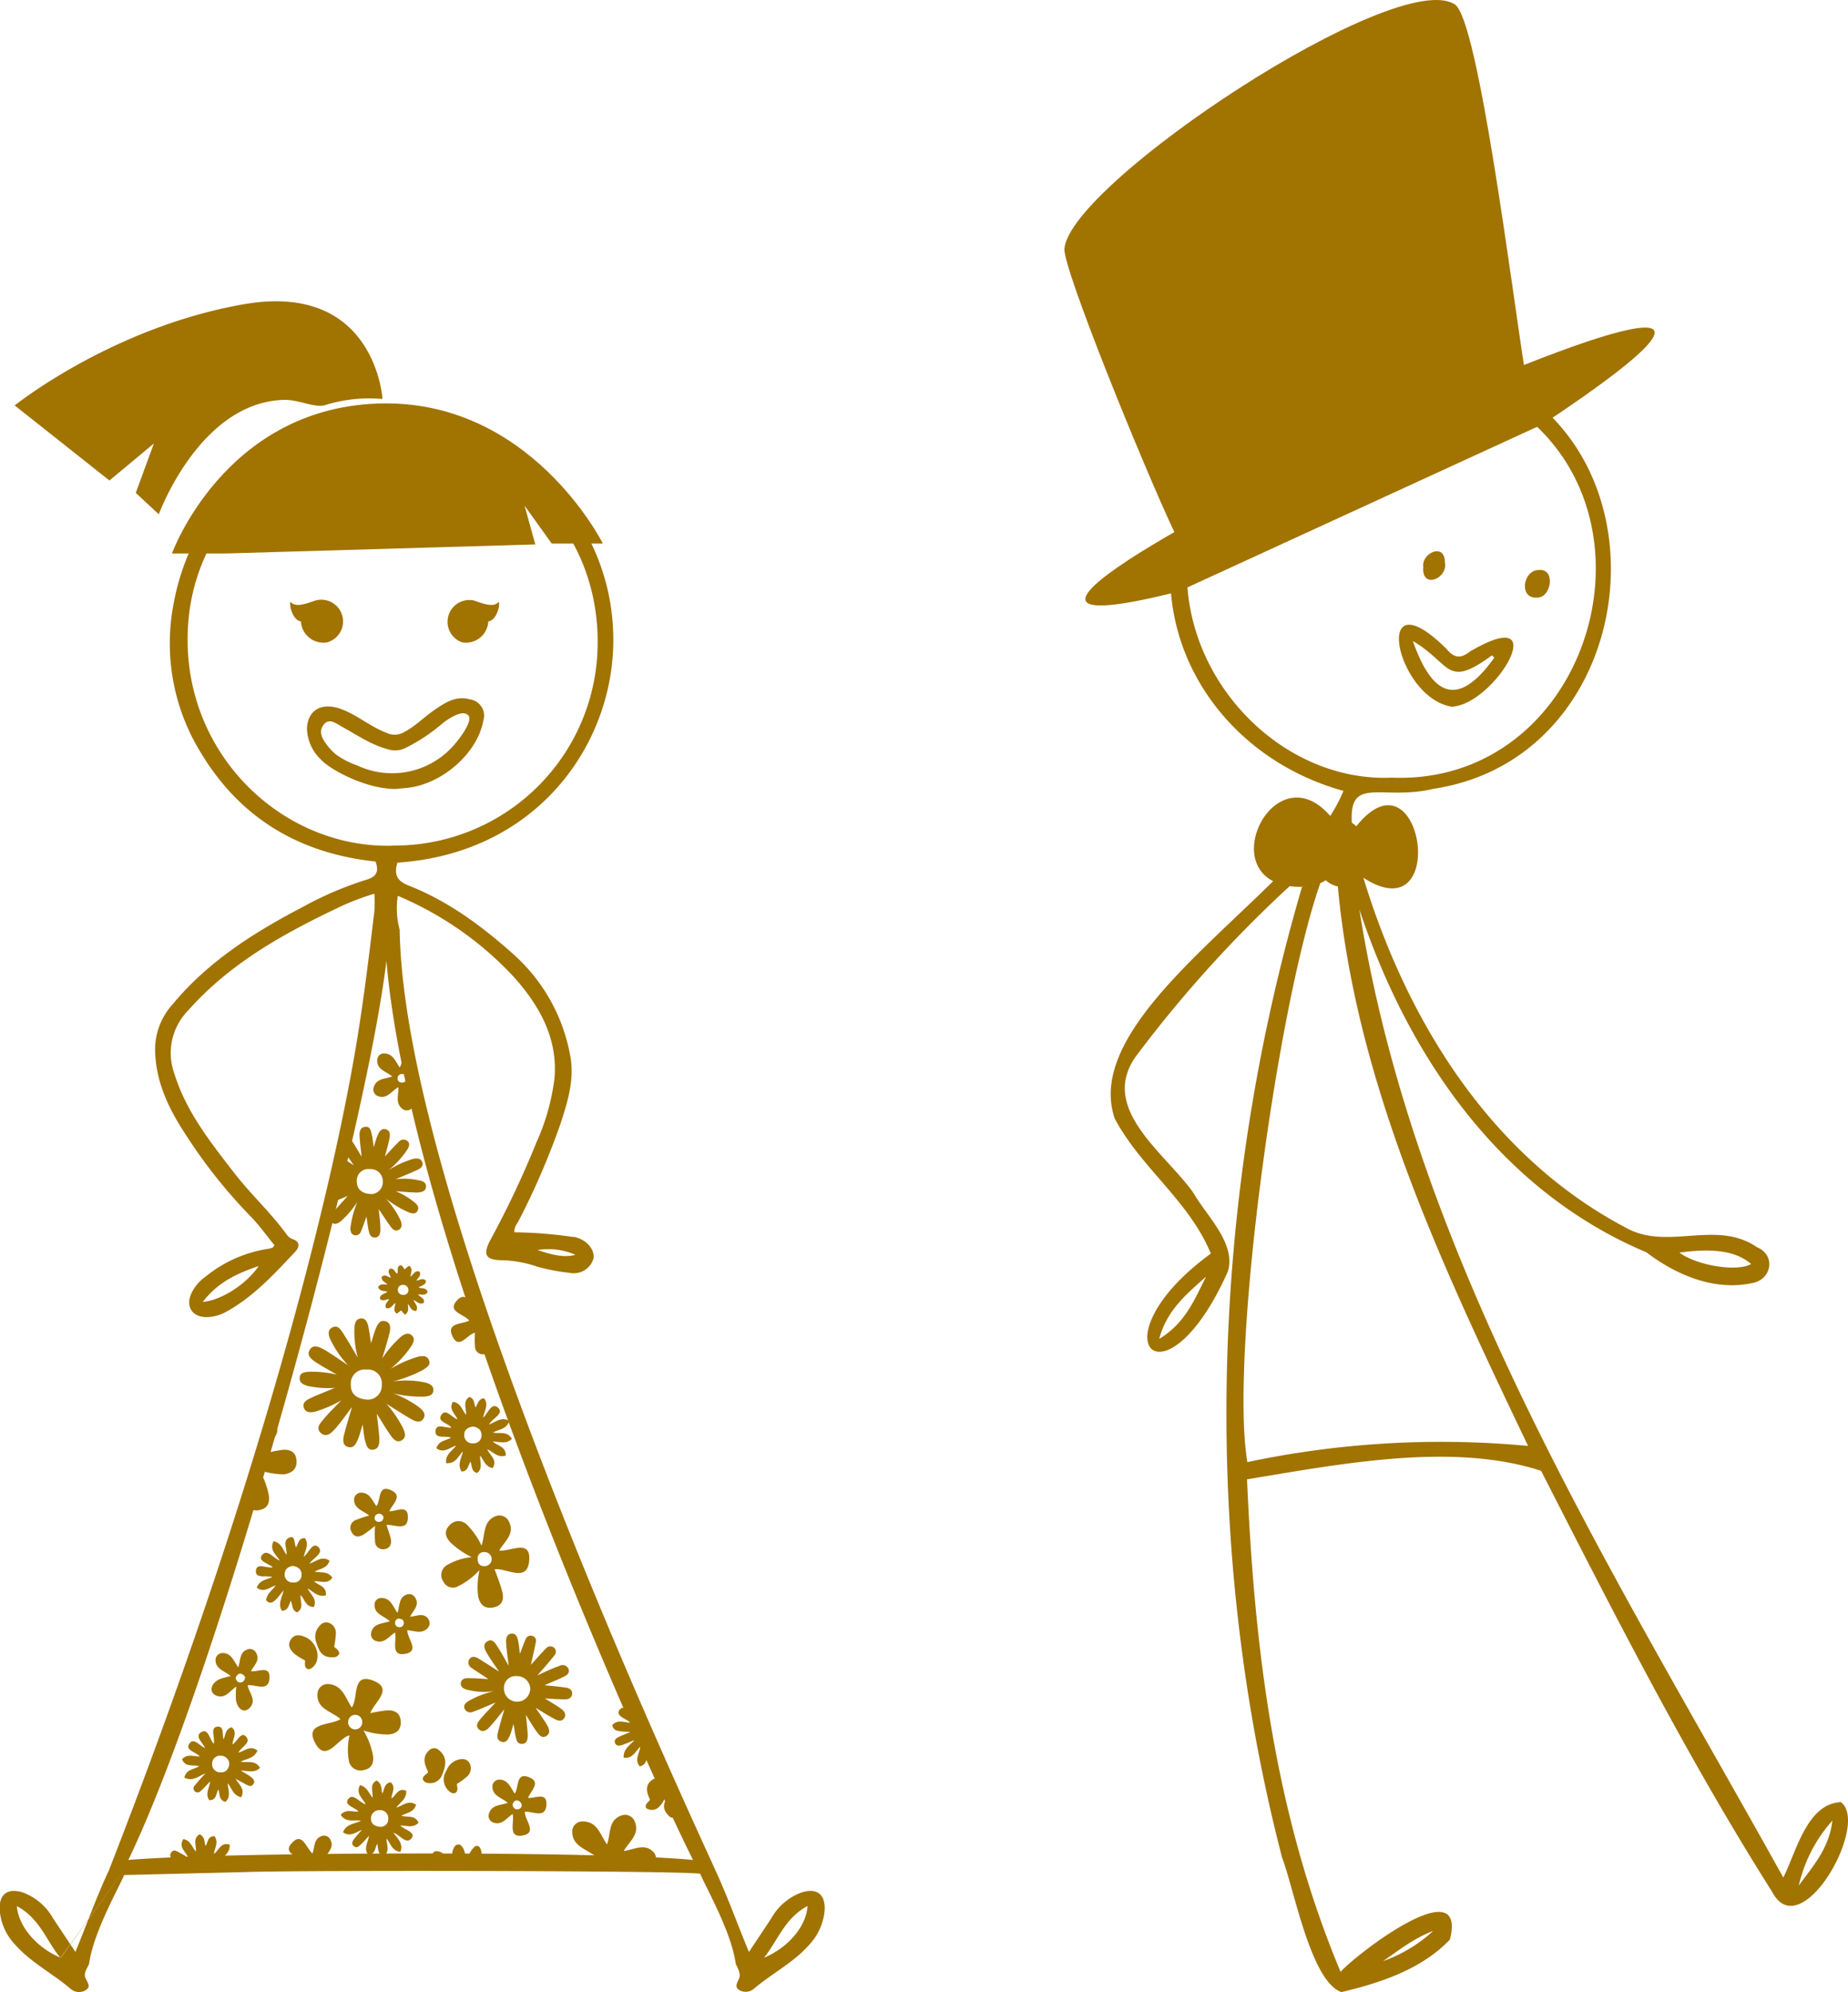 <svg xmlns="http://www.w3.org/2000/svg" width="263.93" height="284.53" viewBox="0 0 263.93 284.53"><path d="M395.27,127.75a24.41,24.41,0,0,1-2.77,1.35c29,13,17.73,56.94-12.29,55.74-17.29.77-32.93-17.12-28.5-35.79a6.84,6.84,0,0,1-2.33-.32c-4,17.43,7.14,33.38,23.93,38a21.29,21.29,0,0,1-2.71,4.74l.21-.09a1.94,1.94,0,0,1,.42-.15,3.29,3.29,0,0,1,.76-.09,2,2,0,0,1,.42,0h0l.17,0,.4-.05h.11a5,5,0,0,1,.76.1l.1,0a3.57,3.57,0,0,1,.57.23c-.49-7,4.25-3.2,11.73-5C415.2,182,420.68,140.06,395.27,127.75Z" transform="translate(-181.44 -73.77)" fill="#a17301"/><path d="M444.34,331.17c-4.82.24-6.3,6.94-8.21,10.77-24.28-43.72-52.68-88.18-60.55-138.3,6.93,20.94,20.09,40.2,41,49,4.18,3.19,9.63,5.54,15,4.41,2.88-.41,3.56-4,.79-5.14-5.81-4-12.69.52-18.64-2.74-19.48-10.22-31.48-29.79-37.67-50.35a4.25,4.25,0,0,1-.9.82,1,1,0,0,1-.23.13,4.65,4.65,0,0,1-.8.33,3.46,3.46,0,0,1-1.2.13l-.44-.05c2.58,28.43,15,54.6,27.19,80.11a133.67,133.67,0,0,0-40.09,2.31c-2.57-15,4.31-66.11,10.68-83.43a3.57,3.57,0,0,1-.44-.43c-.05.05-.09.1-.15.15s-.08.19-.14.28a2.59,2.59,0,0,1-1.49,1.15,1.76,1.76,0,0,1-.64.08c-13.13,44.7-14.56,93.57-2.86,138.7,1.75,4.61,4.09,17.62,8.46,19.2,5.58-1.31,11.48-3.27,15.51-7.51,2.48-10-13.11,1.85-15.62,4.62-9.51-22.71-12.32-46.36-13.36-70.35,13.45-2.21,29.4-5.33,42-1.21,10.39,20.35,20.78,40.81,33,60.14C438.67,351.83,448.57,334.2,444.34,331.17Zm-12.8-76.86c-2,1.15-7.72.24-10.25-1.63C426.3,252,429.41,252.49,431.54,254.31Zm-45.42,95.26a20.75,20.75,0,0,1-7.16,4.31C381.27,352.29,383.47,350.55,386.12,349.57Zm52.22-6.48a20.82,20.82,0,0,1,4.8-9.28C442.67,337.85,440.3,340.36,438.34,343.09Z" transform="translate(-181.44 -73.77)" fill="#a17301"/><path d="M351.93,244.22c-4-5.75-13.87-12.22-8.06-19.84A178,178,0,0,1,366,200l-.18-.11a2.31,2.31,0,0,1-.78-.29l-.06-.05a3.14,3.14,0,0,1-1.34-.29c-11.13,11.07-26.75,23.2-23,34.26,3.74,7.07,10.63,11.75,13.73,19.3-16.91,12.34-6.66,22.95,2.43,2.56C358,251.36,353.83,247.54,351.93,244.22ZM347,265c1.11-4.19,4-6.46,6.69-8.89C352.07,259.32,350.74,262.75,347,265Z" transform="translate(-181.44 -73.77)" fill="#a17301"/><path d="M388.77,174.71c-8-1.3-11.6-19-.76-8.28,1.12,1.39,2.07,1.43,3.41.37C403.61,159.66,395,174.42,388.77,174.71Zm6.09-7-.34-.34c-6.59,4.86-5.77,1.2-11.3-2.05C386,173.29,389.72,174.92,394.86,167.7Z" transform="translate(-181.44 -73.77)" fill="#a17301"/><path d="M401.05,159.12c-2.78.26-2.1-3.93.13-3.93C403.63,154.89,403.05,159.06,401.05,159.12Z" transform="translate(-181.44 -73.77)" fill="#a17301"/><path d="M384.71,154.76c-.28-2,3.09-3.56,3.09-.66C388.27,156.41,384.44,158,384.71,154.76Z" transform="translate(-181.44 -73.77)" fill="#a17301"/><path d="M349.16,149.77c-4.38-9.28-16-37.83-15.7-40.51.92-9.42,47.53-40.3,55.77-34.85,3.35,2.21,8.16,40.91,10,52.41" transform="translate(-181.44 -73.77)" fill="#a17301"/><path d="M374.65,192.43c9.84-13.47,14.25,15.34,1.22,6.52" transform="translate(-181.44 -73.77)" fill="#a17301"/><path d="M372.88,192.35c-8.12-13.35-18.63,6-7.57,7.94a11.46,11.46,0,0,0,1.39.14,12.62,12.62,0,0,0,1.83-.06,6.82,6.82,0,0,0,3.39-1.73" transform="translate(-181.44 -73.77)" fill="#a17301"/><path d="M371.71,191.26c-4.76,1.2-2.88,9.72,2,9.18C379,200,376.93,188.85,371.71,191.26Z" transform="translate(-181.44 -73.77)" fill="#a17301"/><path d="M349.74,158.26c-62.88,15.9,121.66-70.1,52.08-23.92" transform="translate(-181.44 -73.77)" fill="#a17301"/><path d="M196.71,341.64c22.15-56.64,32.08-97.77,35.53-118.18,1.1-6.49,1.88-13,2.67-19.54a23,23,0,0,0,0-2.5,35.51,35.51,0,0,0-5.42,2.11c-7.81,3.73-15.28,7.92-21.14,14.52a8.68,8.68,0,0,0-2,9.09c1.71,5.51,5.23,9.87,8.65,14.3,2.34,3,5.19,5.61,7.43,8.72a1.73,1.73,0,0,0,.8.59c1.07.37,1,1.08.44,1.73-3,3.19-6,6.49-9.89,8.63a6,6,0,0,1-2.64.78c-2.24.1-3.3-1.53-2.3-3.53a6.18,6.18,0,0,1,1.91-2.21,18.57,18.57,0,0,1,8.92-4,3.05,3.05,0,0,0,.66-.17c.09,0,.15-.16.32-.34-1.16-1.41-2.22-2.93-3.51-4.23a74,74,0,0,1-9.34-11.84c-2.35-3.59-4.16-7.44-4.21-11.91a9.62,9.62,0,0,1,2.51-6.45c5.13-6.2,11.77-10.35,18.77-14a49.1,49.1,0,0,1,8.9-3.79c1.44-.43,1.83-1.16,1.3-2.6-10.73-1.13-19.22-6.08-24.88-15.43a29.75,29.75,0,0,1-4-21.15c2.92-16.58,17.33-27.94,34-26.45a31.37,31.37,0,0,1,28.81,30c.71,15.24-10.15,31.81-30.8,33.19-.49,1.59-.16,2.59,1.59,3.27,5.62,2.2,10.42,5.76,14.87,9.72a25.51,25.51,0,0,1,8.21,14.53c.66,3.42-.36,6.65-1.4,9.83A108.28,108.28,0,0,1,255.59,248c-.27.55-.75,1-.69,1.78a61.73,61.73,0,0,1,8.27.65c.17,0,.35,0,.52.07,1.62.43,2.73,1.8,2.5,3.07a2.94,2.94,0,0,1-3.4,2,28.89,28.89,0,0,1-4.58-.87,17,17,0,0,0-4.91-.93c-2.55,0-3-.76-1.73-3.07a135.15,135.15,0,0,0,6.49-13.78,31.5,31.5,0,0,0,2.57-9.13c.51-5.81-2.26-10.55-5.87-14.55a47.94,47.94,0,0,0-16.51-11.52,11.74,11.74,0,0,0,.27,4.83c.55,38.15,39,120.93,45.21,134.6,1.65,3.62,3,7.36,4.67,11.42,1.2-1.8,2.2-3.3,3.19-4.8a8.24,8.24,0,0,1,4.24-3.67c2.22-.75,3.53.19,3.38,2.55a8.12,8.12,0,0,1-2.14,4.82c-2.26,2.62-5.4,4.16-8,6.39A1.82,1.82,0,0,1,287,358c-.68-.44-.28-1,0-1.66s-.2-1.44-.49-2.11c-.6-4.55-4.37-11.08-5.07-12.84-3.77-.47-58.87-.49-64.71-.24m20.84-146.61a29,29,0,0,0,29.23-28.94c.08-18-14.82-29.53-29.28-29.58-14.62,0-28.92,11.51-29.28,28.4C207.84,181.73,221.93,195,237.55,194.56ZM236.63,211c-3,25.29-23.68,101-36.86,128.43,13.25-1.16,67.39-1.32,80.65,0C274.44,327.58,240.1,252.19,236.63,211Zm60.15,135c-3.29,1.74-4.27,5-6.23,7.39C293.92,352,296.57,349,296.78,346Zm-86.39-86.28c2.71-.22,6.29-2.59,8-5.13C215.32,255.65,212.56,256.89,210.39,259.73ZM263.63,253a9.61,9.61,0,0,0-5.42-.69C260.29,253,261.91,253.43,263.63,253Z" transform="translate(-181.44 -73.77)" fill="#a17301"/><path d="M199.25,341.41c-.7,1.76-4.48,8.29-5.08,12.84-.28.67-.87,1.35-.49,2.11s.71,1.22,0,1.66a1.81,1.81,0,0,1-2.13-.16c-2.58-2.23-5.71-3.77-8-6.39a8.07,8.07,0,0,1-2.15-4.82c-.15-2.36,1.16-3.3,3.39-2.55a8.22,8.22,0,0,1,4.23,3.67c1,1.5,2,3,3.19,4.8,1.66-4.06,3-7.8,4.67-11.42m3.32-1.74-10.13,14c-2-2.42-2.94-5.65-6.23-7.39C184.1,349,186.74,352,190.12,353.4Z" transform="translate(-181.44 -73.77)" fill="#a17301"/><path d="M237.92,186.46c-4.31,0-9.43-2.83-10.64-4.2a6.32,6.32,0,0,1-2-4.43c.11-2.67,2.11-3.79,4.84-2.8,2.35.85,4.24,2.57,6.6,3.44a2.62,2.62,0,0,0,2.39-.11c1.67-.86,2.95-2.23,4.48-3.26s3-2,5-1.43a2.33,2.33,0,0,1,1.88,3c-.81,4.63-5.83,9.08-10.85,9.63Zm10.31-10.59c-.77-.71-2.61.44-3.59,1.22a25.51,25.51,0,0,1-5.31,3.52,3.37,3.37,0,0,1-2.46.19c-2.44-.65-4.47-2.07-6.63-3.26-.77-.42-1.72-1.22-2.49-.36s-.47,1.76.11,2.61a7.92,7.92,0,0,0,1.6,1.77,12,12,0,0,0,3,1.54,11.71,11.71,0,0,0,13.12-2.18C246.92,179.63,249.23,176.53,248.23,175.87Z" transform="translate(-181.44 -73.77)" fill="#a17301"/><path d="M226.54,159.53c-.66.18-2.74,1.14-3.49.3-.44-.49-.07,2.48,1.37,2.7a3.22,3.22,0,0,0,3.7,3,3.1,3.1,0,0,0-1.58-6Z" transform="translate(-181.44 -73.77)" fill="#a17301"/><path d="M221.33,160.67" transform="translate(-181.44 -73.77)" fill="#a17301"/><path d="M249.07,159.53c.66.18,2.73,1.14,3.48.3.45-.49.07,2.48-1.37,2.7a3.21,3.21,0,0,1-3.7,3,3.11,3.11,0,0,1,1.59-6Z" transform="translate(-181.44 -73.77)" fill="#a17301"/><path d="M231.7,274.76c-.79,1-1.53,2.12-2.4,3.09-.51.57-1.26,1.32-2.05.58s0-1.43.44-2c.77-.93,1.66-1.77,2.49-2.65h0a17.07,17.07,0,0,1-3.78,1.63c-.61.12-1.27.16-1.55-.53s.28-1.1.78-1.34c1.17-.56,2.39-1,3.6-1.54a13.77,13.77,0,0,1-3.78-.26c-.61-.18-1.27-.41-1.21-1.19s.75-.79,1.32-.85a15.49,15.49,0,0,1,4,.41c-1-.58-2-1.12-3-1.76-.61-.41-1.41-1-.85-1.83s1.38-.31,2,0c1.18.69,2.3,1.5,3.45,2.26l.13.14.14.13h0l-.13-.14-.14-.13a14.9,14.9,0,0,1-2.56-3.73c-.23-.59-.43-1.26.26-1.66s1.13.13,1.44.59c.79,1.2,1.5,2.46,2.24,3.69,0,0,0,.08,0,0s0,0,0,0a13.89,13.89,0,0,1-.47-4.49c.09-.54.29-1.07.94-1.1s.85.51,1,1c.18.84.29,1.71.42,2.55.22-.68.4-1.4.68-2.08s.59-1.28,1.38-1.06.73,1,.59,1.62c-.29,1.24-.69,2.46-1.05,3.69l0,.05,0-.05a15.77,15.77,0,0,1,2.72-3.15c.46-.33,1-.61,1.5-.15s.24,1,0,1.44a15,15,0,0,1-3.09,3.38l-.13.13h0l.13-.14a18,18,0,0,1,4-1.77c.6-.12,1.27-.19,1.55.51s-.31,1-.79,1.35a18.72,18.72,0,0,1-4.4,1.69,13,13,0,0,1,4.63.14c.59.16,1.23.39,1.18,1.14s-.71.81-1.28.88a17.61,17.61,0,0,1-4.46-.46,14.58,14.58,0,0,1,3.73,2c.48.41,1,.89.61,1.58s-1.13.45-1.66.15c-1.25-.71-2.45-1.51-3.68-2.27l-.14-.14-.13-.14h0l.14.13.14.14a16.53,16.53,0,0,1,2.4,3.51c.26.6.53,1.3-.17,1.73s-1.23-.17-1.58-.67c-.75-1.06-1.4-2.19-2-3.11.11,1,.29,2.29.37,3.56,0,.67-.05,1.46-.88,1.57s-1-.72-1.17-1.35-.22-1.44-.33-2.25c-.25.78-.42,1.49-.7,2.15s-.6,1.28-1.39,1.06-.74-1-.6-1.62c.34-1.41.79-2.78,1.19-4.17Zm2.27-1.08a2,2,0,0,0,2-2.1,2,2,0,0,0-2.21-2.2,2,2,0,0,0-2.22,2.1C231.49,272.89,232.4,273.61,234,273.68Z" transform="translate(-181.44 -73.77)" fill="#a17301"/><polygon points="49.16 199.75 49.17 199.74 49.16 199.75 49.16 199.75" fill="#a17301"/><path d="M257.89,317.62c.57.85,1.17,1.69,1.7,2.57.29.5.5,1.16-.13,1.54s-1-.14-1.35-.59c-.58-.82-1.09-1.68-1.56-2.43.08.86.21,1.84.26,2.83,0,.58-.05,1.26-.79,1.31s-.83-.61-.95-1.14-.19-1.12-.28-1.71c-.19.58-.32,1.14-.54,1.66s-.51,1.09-1.19.88-.63-.82-.5-1.34c.26-1.11.6-2.2.91-3.3l0,0,0,0c-.7.86-1.38,1.76-2.14,2.58-.38.42-1,.79-1.51.28s-.13-1,.19-1.41c.7-.84,1.48-1.61,2.22-2.42h0c-1.07.45-2.13.94-3.23,1.33a.89.89,0,0,1-1.22-.47c-.19-.52.21-.81.57-1.06a13.34,13.34,0,0,1,3.69-1.42,9.65,9.65,0,0,1-4-.23c-.44-.14-.84-.39-.79-.91s.51-.71.95-.71c1.05,0,2.1.09,3,.13-.71-.47-1.57-1-2.38-1.58a.88.88,0,0,1-.35-1.25c.33-.49.85-.36,1.24-.14,1,.6,2,1.26,3,1.9h0c-.59-.89-1.22-1.75-1.76-2.68-.3-.52-.62-1.21.1-1.64s1.08.22,1.38.67c.61.9,1.11,1.88,1.66,2.82l0,0,0,0c-.13-1.15-.32-2.31-.38-3.47,0-.49.15-1.07.79-1.12s.83.51.93,1c.14.69.2,1.4.26,1.9.23-.59.5-1.39.84-2.15a.76.76,0,0,1,.92-.43.7.7,0,0,1,.52.86c-.2,1.1-.47,2.18-.71,3.28l-.14.27,0,0,0,0,.14-.27c.73-.79,1.42-1.61,2.18-2.37a.81.81,0,0,1,1.14-.07.78.78,0,0,1,0,1.13c-.77,1-1.59,1.89-2.39,2.82h0c1-.46,2.08-1,3.15-1.36a.92.92,0,0,1,1.3.44c.21.58-.26.91-.69,1.11-.93.46-1.91.84-2.75,1.21.94.1,2,.18,3.05.34.49.07,1,.36.9.95s-.59.72-1,.72c-1,0-2-.08-2.89-.12.73.46,1.54.92,2.29,1.46.44.31.82.79.47,1.35s-.93.36-1.36.13c-1-.52-1.9-1.11-2.84-1.68l-.14-.14-.13-.14h0l.14.13Zm-.72-2.65a1.87,1.87,0,0,0-1.87-1.8,1.68,1.68,0,0,0-1.89,1.75,1.88,1.88,0,0,0,3.76.05Z" transform="translate(-181.44 -73.77)" fill="#a17301"/><path d="M242.28,243.33c.08-.74-.59-.91-1.15-1a9.38,9.38,0,0,0-3.2-.12c1-.44,2.14-.88,3.21-1.39.41-.19.82-.55.6-1.09s-.75-.54-1.25-.45a13.58,13.58,0,0,0-3.55,1.62h0a13.29,13.29,0,0,0,2.67-2.93c.23-.4.46-.86,0-1.24a.89.89,0,0,0-1.25.16c-.69.66-1.32,1.39-1.95,2.06.21-.79.46-1.62.63-2.47.11-.54.19-1.2-.48-1.41s-1,.41-1.22.94-.35,1.07-.52,1.61c-.1-.63-.15-1.24-.29-1.84s-.25-1.14-.94-1.07-.83.71-.8,1.27c.05,1,.19,2,.3,3-.53-.85-1-1.73-1.59-2.55a1.76,1.76,0,0,0-.72-.69c-.13.7-.28,1.4-.45,2.09.53.81,1.1,1.59,1.65,2.39L230,238.92c-.11.4-.21.79-.32,1.18-.05.2-.1.39-.14.59l1,.58-1.11-.13c-.14.6-.27,1.2-.42,1.79l1.27.08c-.47.21-.95.4-1.44.61-.17.7-.35,1.39-.54,2.09.95-.34,1.87-.74,2.8-1.12-.76.85-1.54,1.68-2.26,2.56a.84.84,0,0,0-.06,1.19c.41.41.86.2,1.25-.07a13.25,13.25,0,0,0,2.45-2.84,14.39,14.39,0,0,0-1,3.76c0,.43.08.86.58,1a.78.78,0,0,0,.93-.54c.32-.75.57-1.53.79-2.12.08.53.15,1.25.31,2,.1.47.26,1,.88,1s.81-.61.8-1.12c0-1-.16-2-.23-2.93.52.78,1.1,1.68,1.73,2.54.26.35.64.68,1.13.4s.45-.81.27-1.28a12,12,0,0,0-2.12-3.18,14.42,14.42,0,0,0,3.34,2c.42.15.88.25,1.17-.23s0-.84-.33-1.15a10.23,10.23,0,0,0-2.78-1.67c1,.07,2,.17,3,.19C241.52,244.07,242.21,244,242.28,243.33Zm-9.2-4.39Zm-2.46,2.35Zm.61,3.21.05-.05h0Zm.88-4.19-.09-.09.09.09Zm2.29,4c-1.24-.06-2-.64-2-1.82a1.65,1.65,0,0,1,1.87-1.74,1.73,1.73,0,0,1,1.84,1.82A1.69,1.69,0,0,1,234.4,244.32Z" transform="translate(-181.44 -73.77)" fill="#a17301"/><path d="M249.89,298.05a10.08,10.08,0,0,1-3,2.27,1.5,1.5,0,0,1-2.12-.64,1.64,1.64,0,0,1,.49-2.36,8.75,8.75,0,0,1,3.54-1.15,12.17,12.17,0,0,1-3-2.06c-.74-.79-1-1.62-.16-2.48a1.68,1.68,0,0,1,2.57,0,10.29,10.29,0,0,1,2,2.9c.55-1.57.15-3.58,2.17-4.26a1.51,1.51,0,0,1,1.75.83c.89,1.79-.67,2.84-1.39,4.13,1.57.19,4.5-1.7,4.28,1.39-.23,3.29-3.21,1.08-4.94,1.29.35,1,.81,2.08,1.09,3.2s0,2-1.27,2.25-1.93-.43-2.18-1.62a11.17,11.17,0,0,1,.2-3.69Zm1.77-1.59a1,1,0,0,0-1-1,.88.88,0,0,0-1,1c0,.63.31,1,.95,1A1,1,0,0,0,251.66,296.46Z" transform="translate(-181.44 -73.77)" fill="#a17301"/><path d="M233.35,320.93a10.82,10.82,0,0,1,1.36,3.58c.14,1-.15,1.86-1.3,2.07a1.69,1.69,0,0,1-2.16-1.39,9.25,9.25,0,0,1,.11-3.56c-1.72.41-3.4,4.18-5,.91-1.33-2.75,2.24-2.31,3.7-3.22-1.18-1.15-3.56-1.41-3.26-3.82a1.46,1.46,0,0,1,1.52-1.2c2.08.14,2.47,2.07,3.36,3.34,1-1.34-.07-5.14,3.19-3.77,2.76,1.15,0,3.06-.55,4.59a22.55,22.55,0,0,1,2.28-.39c1.11-.09,2,.28,2.07,1.56s-.66,1.79-1.82,1.88a11.37,11.37,0,0,1-3.51-.58Zm-1.18-.15a1,1,0,0,0,1-1.08,1,1,0,0,0-2,0A1,1,0,0,0,232.17,320.78Z" transform="translate(-181.44 -73.77)" fill="#a17301"/><path d="M223.78,282.33c-.1-1.25-1-1.58-2.07-1.47a22.6,22.6,0,0,0-2.55.52,22.17,22.17,0,0,0,1.63-2.53,1.65,1.65,0,0,0-.94-2.48h0c-.5,1.83-1.16,3.6-1.8,5.39a1,1,0,0,1,.24.76,1,1,0,0,1-.84,1c-.22.65-.43,1.31-.62,2s-.35,1.32-.55,2a5.19,5.19,0,0,0,.13.64,1.69,1.69,0,0,0,2.18,1.26c1.07-.21,1.36-1,1.25-2a10.68,10.68,0,0,0-1.36-3.65,12.06,12.06,0,0,0,3.51.58C223.16,284.18,223.89,283.58,223.78,282.33Z" transform="translate(-181.44 -73.77)" fill="#a17301"/><path d="M210.75,323.55c-.22-.82-1.61-1.74-.58-2.37s1.17,1,1.78,1.62l.05.05s0,.09,0,0,0,0,0,0c0-.19,0-.37,0-.55,0-.71-.46-1.83.51-1.91s.64,1.14.86,1.79c.3-.58.22-1.45,1.17-1.7.88.76.13,1.6.11,2.39,0,0,.09,0,.11,0,.57-.48,1.14-1.79,1.8-1.08.85.93-.73,1.5-1.07,2.32l-.28.13h0l.28-.14c.86-.21,1.67-1.11,2.72-.3-.48,1.14-1.56,1.16-2.4,1.58.94.23,2.1-.3,2.76.9-.85.81-1.79.37-2.74.39.48.29.91.51,1.29.79s.83.6.51,1.12-.79.2-1.17,0-.93-.5-1.39-.76l-.13-.14h0l.14.14c.43.8,1.44,1.45.81,2.65-1.17-.25-1.35-1.3-1.92-2l0,0,0,0c0,.89.54,1.87-.35,2.67-1-.32-.74-1.16-1-1.78-.34.57-.22,1.53-1.29,1.53-.65-.95.07-1.81.12-2.7l.14-.27h0l-.13.28c-.46.48-.91,1-1.39,1.41a.58.58,0,0,1-.82,0,.56.56,0,0,1,0-.81c.48-.6,1-1.16,1.52-1.74h0c-.94.37-1.79,1.21-3,.61.28-1.25,1.42-1.15,2.12-1.64-.85-.23-2,.2-2.45-1,.78-.81,1.68-.37,2.53-.38-.54-.67-2.14-.86-1.49-1.83s1.51.38,2.3.65l.13.14h0Zm3.44,2.19a1.21,1.21,0,0,0-1.24-1.2,1.11,1.11,0,0,0-1.21,1.12,1.15,1.15,0,0,0,1.25,1.25C213.72,326.93,214.08,326.45,214.19,325.74Z" transform="translate(-181.44 -73.77)" fill="#a17301"/><path d="M273.62,322.11c-.58-1-1.15-2.07-1.69-3.12-.11-.21-.21-.42-.31-.63-.64-.43-1.26-1.08-1.75-.29s1,1.21,1.65,1.75c-.89,0-1.88-.52-2.64.35.14.7.63.8,1.11.87s1,.07,1.49.1c-.58.25-1.12.45-1.63.7-.35.17-.75.4-.57.88s.65.41,1,.29c.61-.2,1.19-.47,1.78-.71h0c-.61.73-1.6,1.23-1.55,2.51,1.33.2,1.68-.95,2.37-1.54-.09.92-.87,1.84-.07,2.79,1-.22.91-1.05,1.23-1.66.16.69,0,1.48.88,1.86a1.32,1.32,0,0,0,.56-.89A36.43,36.43,0,0,1,273.62,322.11Zm-.61.95,0-.07h0Z" transform="translate(-181.44 -73.77)" fill="#a17301"/><path d="M220.4,299h-.14c-.82-.24-2.38.28-2.27-.9s1.53-.3,2.36-.47a.09.09,0,0,0,0-.06c-.63-.5-2.13-.85-1.5-1.67.77-1,1.66.48,2.54.76h0c-.49-.83-1.52-1.5-.88-2.76,1.14.24,1.32,1.23,1.85,1.93.12-.86-.67-2.07.47-2.47.8-.28.6.89.89,1.42.35-.5.31-1.34,1.26-1.32.66.92,0,1.78-.15,2.65l0,.05,0-.05c.71-.51,1.24-2.18,2.08-1.36s-.73,1.56-1.26,2.33l-.13.13h0l.14-.13c.9-.23,1.74-1.16,2.84-.4-.34,1.15-1.38,1.1-2.11,1.57.86.2,1.9-.13,2.51.88-.73,1-1.71.4-2.6.5.64.61,1.82.7,1.68,2-1.14.3-1.81-.52-2.6-1h0c.34.85,1.4,1.46.89,2.66-1.2,0-1.3-1.1-1.9-1.69-.09.84.55,1.85-.51,2.47-.79-.35-.61-1.1-.88-1.66-.32.54-.29,1.33-1.26,1.44-.68-1,.08-2,.21-2.94h0c-1.37,1.84-1.82,2.11-2.48,1.43.07-.94.9-1.42,1.37-2.13l.28-.13h0l-.28.14c-.86.24-1.66,1.1-2.71.32.43-1.18,1.53-1.13,2.3-1.57,0,0,.07,0,0,0Zm2.93-1.58c-.68.08-1.19.41-1.23,1.14a1.11,1.11,0,0,0,1.18,1.23,1.06,1.06,0,0,0,1.23-1.09C224.55,298,224.06,297.57,223.33,297.44Z" transform="translate(-181.44 -73.77)" fill="#a17301"/><path d="M233.22,335.12c-.88.23-1.68,1.12-2.79.36.47-1.25,1.69-1.18,2.56-1.65-1-.19-2.13.33-2.89-.85.78-.9,1.71-.37,2.53-.47-.49-.62-2.14-.88-1.45-1.79s1.62.53,2.48.76c-.38-.84-1.46-1.51-.8-2.74,1,.26,1.24,1.14,1.79,1.79.08-.89-.47-1.87.56-2.45.82.44.65,1.21.83,1.86.31-.58.25-1.43,1.18-1.61.84.72.13,1.52.13,2.31.66-.41.93-1.58,2.1-1.1.1,1.18-.89,1.66-1.41,2.41h0c.9-.26,1.73-1.15,2.83-.41-.36,1.13-1.37,1.13-2.11,1.58.84.25,2-.15,2.45,1-.83.83-1.74.35-2.6.39.6.63,2.25.94,1.62,1.8-.75,1-1.7-.49-2.6-.77h0c.53.8,1.46,1.47,1,2.73-1.25-.14-1.4-1.25-2-1.9l0-.05,0,0c0,.88.58,1.89-.44,2.62-.84-.41-.72-1.16-.87-1.83-.34.59-.24,1.53-1.3,1.57-.69-.93,0-1.79.12-2.7-.39.42-.73.84-1.12,1.2s-.67.62-1.08.24-.08-.78.16-1.1.72-.83,1.08-1.24Zm2.58-.43a1.06,1.06,0,0,0,1.09-1.17,1.15,1.15,0,0,0-1.22-1.21,1.19,1.19,0,0,0-1.25,1.21C234.42,334.32,235,334.65,235.8,334.69Z" transform="translate(-181.44 -73.77)" fill="#a17301"/><path d="M251.27,277.24c.9-.32,1.72-1.18,2.9-.52-.36,1.21-1.49,1.18-2.32,1.66.92.21,2.05-.26,2.7.9-.86.84-1.82.37-2.74.39.68.61,1.91.7,1.86,2-1.17.36-1.82-.55-2.64-.91.32.86,1.51,1.48.78,2.69-1.07-.18-1.25-1.12-1.79-1.76-.09.86.44,1.81-.44,2.47-.86-.25-.71-1-.93-1.6-.4.49-.33,1.37-1.29,1.38-.64-1,0-1.92.19-2.86h0c-.68.65-1,1.79-2.39,1.67-.16-1.25.88-1.74,1.42-2.5h0c-.9.24-1.73,1.18-2.82.37.36-1.1,1.38-1.08,2.1-1.51-.8-.32-2.31.24-2.22-.95s1.46-.36,2.27-.49c-.49-.65-2.1-.84-1.43-1.82s1.49.43,2.29.63c-.31-.78-1.29-1.41-.65-2.49,1.17.16,1.31,1.21,1.88,1.86.08-.88-.52-1.88.46-2.55.8.25.65.95.89,1.48.35-.46.35-1.17,1.21-1.3.77.94,0,1.86-.12,2.77h0c.68-.59,1.17-2.23,2.11-1.43s-.67,1.49-1.15,2.24c0,.05-.09.1-.13.16Zm-2.31.29c-.69.1-1.21.43-1.22,1.17a1.16,1.16,0,0,0,1.3,1.22,1.11,1.11,0,0,0,1.17-1.19C250.21,278,249.68,277.62,249,277.53Z" transform="translate(-181.44 -73.77)" fill="#a17301"/><path d="M268.13,337.21c.57-1.51.12-3.57,2.2-4.18a1.5,1.5,0,0,1,1.77.91c.76,1.84-.82,2.87-1.58,4.2,1.44-.15,3-1.2,4.29.2a1.62,1.62,0,0,1,0,2H263a7.46,7.46,0,0,1,3.6-1.34c-1.35-1.15-3.52-1.49-3.43-3.76a1.44,1.44,0,0,1,1.49-1.31C266.78,333.92,267.16,335.85,268.13,337.21Z" transform="translate(-181.44 -73.77)" fill="#a17301"/><path d="M250.51,262.7a.59.59,0,0,1-.57.57.57.57,0,0,1-.68-.59.56.56,0,0,1,.56-.64.6.6,0,0,1,.58.28c-.16-.56-.31-1.13-.44-1.7-.05-.14-.09-.28-.14-.42-.07.28-.14.57-.22.86-.91-.8-1.49-3-2.84-1.61-1.61,1.68,1,2,1.69,2.94-1,.55-3.21.28-2.45,2.1.93,2.22,2.14-.12,3.27-.37a15.2,15.2,0,0,0,0,1.91,1.14,1.14,0,0,0,1.4,1.15c.86-.12,1-.79.87-1.49C251.17,264.7,250.82,263.71,250.51,262.7Z" transform="translate(-181.44 -73.77)" fill="#a17301"/><path d="M240.35,228.83a24.58,24.58,0,0,1-1.22-4.6c-.27.59-.24,1.53-.62,2-.59-.87-.93-2-2.26-2a.94.94,0,0,0-.92.81c-.19,1.53,1.3,1.74,2.12,2.49-1,.36-2.23.25-2.63,1.51a1,1,0,0,0,.51,1.25c1.34.58,2-.67,3-1.24.07,1.11-.51,2.33.65,3.15a1,1,0,0,0,1.28-.14c1-1.12-.06-2.13-.27-3.22A2.71,2.71,0,0,1,240.35,228.83Zm-1.45-.44c-.39,0-.68-.18-.68-.59a.61.61,0,0,1,.66-.63.59.59,0,0,1,.61.6C239.46,228.14,239.28,228.38,238.9,228.39Z" transform="translate(-181.44 -73.77)" fill="#a17301"/><path d="M235,291.71a19.07,19.07,0,0,1-1.64,1.24c-.63.38-1.3.44-1.7-.35a1.17,1.17,0,0,1,.66-1.75,15.26,15.26,0,0,1,1.84-.61c-.81-.72-2.25-.94-2.14-2.43a1,1,0,0,1,.9-.84c1.32-.07,1.65,1.11,2.28,1.92.68-.85.15-3.26,2.21-2.21,1.59.8,0,2-.36,2.93,1,.05,2.63-1,2.65.82,0,2.15-1.87,1.05-3.06,1.15.2.65.45,1.28.6,1.93s0,1.37-.86,1.52A1.14,1.14,0,0,1,235,293.9a17.82,17.82,0,0,1,0-2.19Zm1.2-1.25a.64.64,0,0,0-1.26.09.56.56,0,0,0,.68.58C236,291.1,236.18,290.87,236.21,290.46Z" transform="translate(-181.44 -73.77)" fill="#a17301"/><path d="M237.86,306.94c-.89.54-1.54,1.67-2.82,1.18a1,1,0,0,1-.59-1.15c.31-1.39,1.64-1.26,2.67-1.64-.83-.78-2.3-1-2.18-2.47a.94.94,0,0,1,.89-.85c1.41-.05,1.72,1.22,2.37,2.12.37-1,.14-2.24,1.41-2.64a1,1,0,0,1,1.14.5c.66,1.1-.33,1.81-.73,2.69.89-.05,1.85-.62,2.54.26s-.2,2-1.45,1.89c-.5-.05-1-.15-1.49-.23-.07,1.21,1.94,3.08-.46,3.41C237.21,310.27,238.12,308.11,237.86,306.94Zm.66-2c-.37,0-.64.2-.65.58a.59.59,0,0,0,.63.66.58.58,0,0,0,.61-.62C239.12,305.22,238.89,305,238.52,305Z" transform="translate(-181.44 -73.77)" fill="#a17301"/><path d="M256.86,330.56c1,.1,2.68-.89,2.62.92-.07,2.14-1.94.95-3.08,1.07-.06,1.18,1.93,3.06-.43,3.4-2,.28-1.05-1.92-1.31-3.08-.87.53-1.55,1.73-2.87,1.17a1,1,0,0,1-.53-1.18c.36-1.34,1.67-1.21,2.69-1.59-.83-.75-2.28-1-2.18-2.45a1,1,0,0,1,.94-.87c1.3,0,1.65,1.14,2.24,2,.64-.87.11-3.12,2.06-2.33C258.78,328.32,257.22,329.57,256.86,330.56Zm-2.22,1c.1.38.29.68.74.62a.58.58,0,0,0,.57-.64.87.87,0,0,0-.47-.57C255,330.79,254.78,331.11,254.64,331.54Z" transform="translate(-181.44 -73.77)" fill="#a17301"/><path d="M215.46,311.92c.36-1,.15-2.19,1.37-2.58a1,1,0,0,1,1.19.51c.61,1.08-.31,1.78-.74,2.62,1,.15,2.73-.9,2.65.94-.09,2.11-2,.9-3.12,1.07.2,1.09,1.37,2.19.23,3.28-.87.83-1.94-.1-1.92-1.65,0-.47,0-.94.07-1.45-.93.61-1.61,1.85-2.91,1.27-1.1-.49-.68-1.91.68-2.38.45-.16.92-.26,1.42-.39-.84-.75-2.26-1-2.15-2.43a1,1,0,0,1,1-.86C214.48,309.87,214.82,311,215.46,311.92Zm1,1.37c-.53-.68-1-.62-1.37.08.07.43.27.71.66.71S216.39,313.79,216.46,313.29Z" transform="translate(-181.44 -73.77)" fill="#a17301"/><path d="M240.52,259.47c.15.49.74.9.35,1.54-.73,0-.84-.62-1.18-1l0,0,0,0c0,.51.24,1.1-.42,1.55l-.55-.63-.6.48c-.67-.48-.19-1-.22-1.54h0c-.41.29-.64.93-1.32.73-.27-.58.24-.86.43-1.27-.45,0-.89.41-1.31-.06,0-.71.7-.66,1.07-1-.47-.18-1.1,0-1.33-.67.34-.56.89-.32,1.36-.37l0,0h-.05c-.26-.36-.89-.46-.79-1.09.46-.44.84,0,1.28.13-.06-.44-.56-.82-.13-1.28.6-.15.7.47,1.06.72.17-.41-.12-1,.41-1.21.42,0,.44.36.63.57l.65-.52c.65.51.2,1.07.21,1.57h0c.41-.28.63-1,1.33-.69.18.59-.27.87-.5,1.24h0c.46,0,.94-.48,1.38.06-.08.63-.66.64-1.08.93.47.18,1.09,0,1.32.61-.3.64-.88.33-1.37.4.3.4,1,.49.81,1.19-.63.32-1-.22-1.47-.43ZM239,257.29c-.43,0-.74.26-.74.71a.7.7,0,0,0,.76.71.66.66,0,0,0,.75-.7A.73.73,0,0,0,239,257.29Z" transform="translate(-181.44 -73.77)" fill="#a17301"/><path d="M212,338.56c.69-.49,1-1.73,2.24-1.32.09,1.12-.8,1.59-1.27,2.29h0c.47-.19.93-.4,1.41-.54s.93-.28,1.12.28a.72.72,0,0,1-.7.92c-2.67.09-5.38.48-8-.46-.52-.19-1.36-.61-.93-1.33s1.09,0,1.62.2a8.12,8.12,0,0,1,.83.53c-.31-.89-1.46-1.53-.69-2.68,1.05.19,1.2,1.15,1.79,1.76.08-.86-.49-1.83.52-2.44.8.32.64,1.08.86,1.66.37-.51.26-1.45,1.29-1.38.6.88,0,1.69-.1,2.52l-.14.27h0Z" transform="translate(-181.44 -73.77)" fill="#a17301"/><path d="M226.06,338.51c.36-.92.15-2.18,1.43-2.53a1,1,0,0,1,1.15.59c.54,1-.32,1.7-.74,2.52a11.41,11.41,0,0,1,1.73-.11c.65.06,1,.46.93,1.28h-7.14l1.46-.41c-.64-1-3.37-1.32-1.6-3C224.62,335.54,225.18,337.7,226.06,338.51Z" transform="translate(-181.44 -73.77)" fill="#a17301"/><path d="M225.29,312.13c-.44-.33-.26-.8-.29-1.21a9,9,0,0,1-1.5-.93c-.6-.54-1.06-1.25-.52-2.06s1.35-.65,2.1-.32c1.61.7,2.25,2.95,1.2,4.12C226,312,225.73,312.3,225.29,312.13Z" transform="translate(-181.44 -73.77)" fill="#a17301"/><path d="M229.89,310c-.3.51-.78.5-1.27.47-1.31-.08-1.68-1.08-2-2.1a2.25,2.25,0,0,1,.54-2.46,1.12,1.12,0,0,1,1.25-.35,1.51,1.51,0,0,1,1,1.46,13.06,13.06,0,0,1-.24,1.92C229.28,309.23,229.9,309.34,229.89,310Z" transform="translate(-181.44 -73.77)" fill="#a17301"/><path d="M246.7,328.57c0,.42.24.9-.19,1.27-.48.18-.8-.09-1.09-.39a2.22,2.22,0,0,1-.22-2.78,2.46,2.46,0,0,1,2.11-1.64,1.15,1.15,0,0,1,1.24.67,1.56,1.56,0,0,1-.42,1.82A10.38,10.38,0,0,1,246.7,328.57Z" transform="translate(-181.44 -73.77)" fill="#a17301"/><path d="M242.56,326.91c0-.09,0-.11,0-.13-.51-1-.85-2.09.16-3a1,1,0,0,1,1.45,0c1.3,1.09.87,2.4.35,3.65a1.84,1.84,0,0,1-2,1,.86.86,0,0,1-.64-.4C241.65,327.46,242.3,327.29,242.56,326.91Z" transform="translate(-181.44 -73.77)" fill="#a17301"/><path d="M273.69,332c-.14-.67.4-.81.58-1.19-.47-1-.79-2.08.37-2.86.58-.39,1.12,0,1.45.53a2.6,2.6,0,0,1-.4,3.22A1.44,1.44,0,0,1,273.69,332Z" transform="translate(-181.44 -73.77)" fill="#a17301"/><path d="M278,332.1l.18-.09c0-.06-.09-.11-.13-.16a11.44,11.44,0,0,1-.95-2,2.69,2.69,0,0,0-.2.27c-.44.8-1,1.64-.29,2.6.31.39.61.83,1.19.62C278.24,333,277.94,332.52,278,332.1Z" transform="translate(-181.44 -73.77)" fill="#a17301"/><path d="M246.27,340.29c-.23-1-.51-2,.2-2.91a.71.71,0,0,1,.71-.11c.89.76.64,1.85.82,2.84A2.34,2.34,0,0,1,246.27,340.29Z" transform="translate(-181.44 -73.77)" fill="#a17301"/><path d="M249.83,340.3H248.1a3.63,3.63,0,0,1,1.11-2.75.51.51,0,0,1,.78.13C250.48,338.56,250.09,339.39,249.83,340.3Z" transform="translate(-181.44 -73.77)" fill="#a17301"/><path d="M245.84,340.31c-1.15,0-2.2.46-2.54-.95-.12-.48-.19-1.17.42-1.18C245,338.16,245.19,339.33,245.84,340.31Z" transform="translate(-181.44 -73.77)" fill="#a17301"/><path d="M252.62,340.3h-2A2.12,2.12,0,0,1,252,339a.91.91,0,0,1,.72.23C253.06,339.52,252.91,339.89,252.62,340.3Z" transform="translate(-181.44 -73.77)" fill="#a17301"/><path d="M205.75,340.15h.64v.14h-.64Z" transform="translate(-181.44 -73.77)" fill="#a17301"/><path d="M213.77,152.82l23-.67,21.12-.62L256.36,146l3.88,5.41h7.3s-10.36-20.83-32.24-20S206,152.82,206,152.82" transform="translate(-181.44 -73.77)" fill="#a17301"/><path d="M236.07,130.76s-1-16.82-19.83-13.53-32.7,14.45-32.7,14.45l13.53,10.72,6.35-5.29-2.59,7.06,3.29,3.06s5.86-16.12,18-16.35c2.07,0,4.3,1.18,5.72.76A21.19,21.19,0,0,1,236.07,130.76Z" transform="translate(-181.44 -73.77)" fill="#a17301"/></svg>